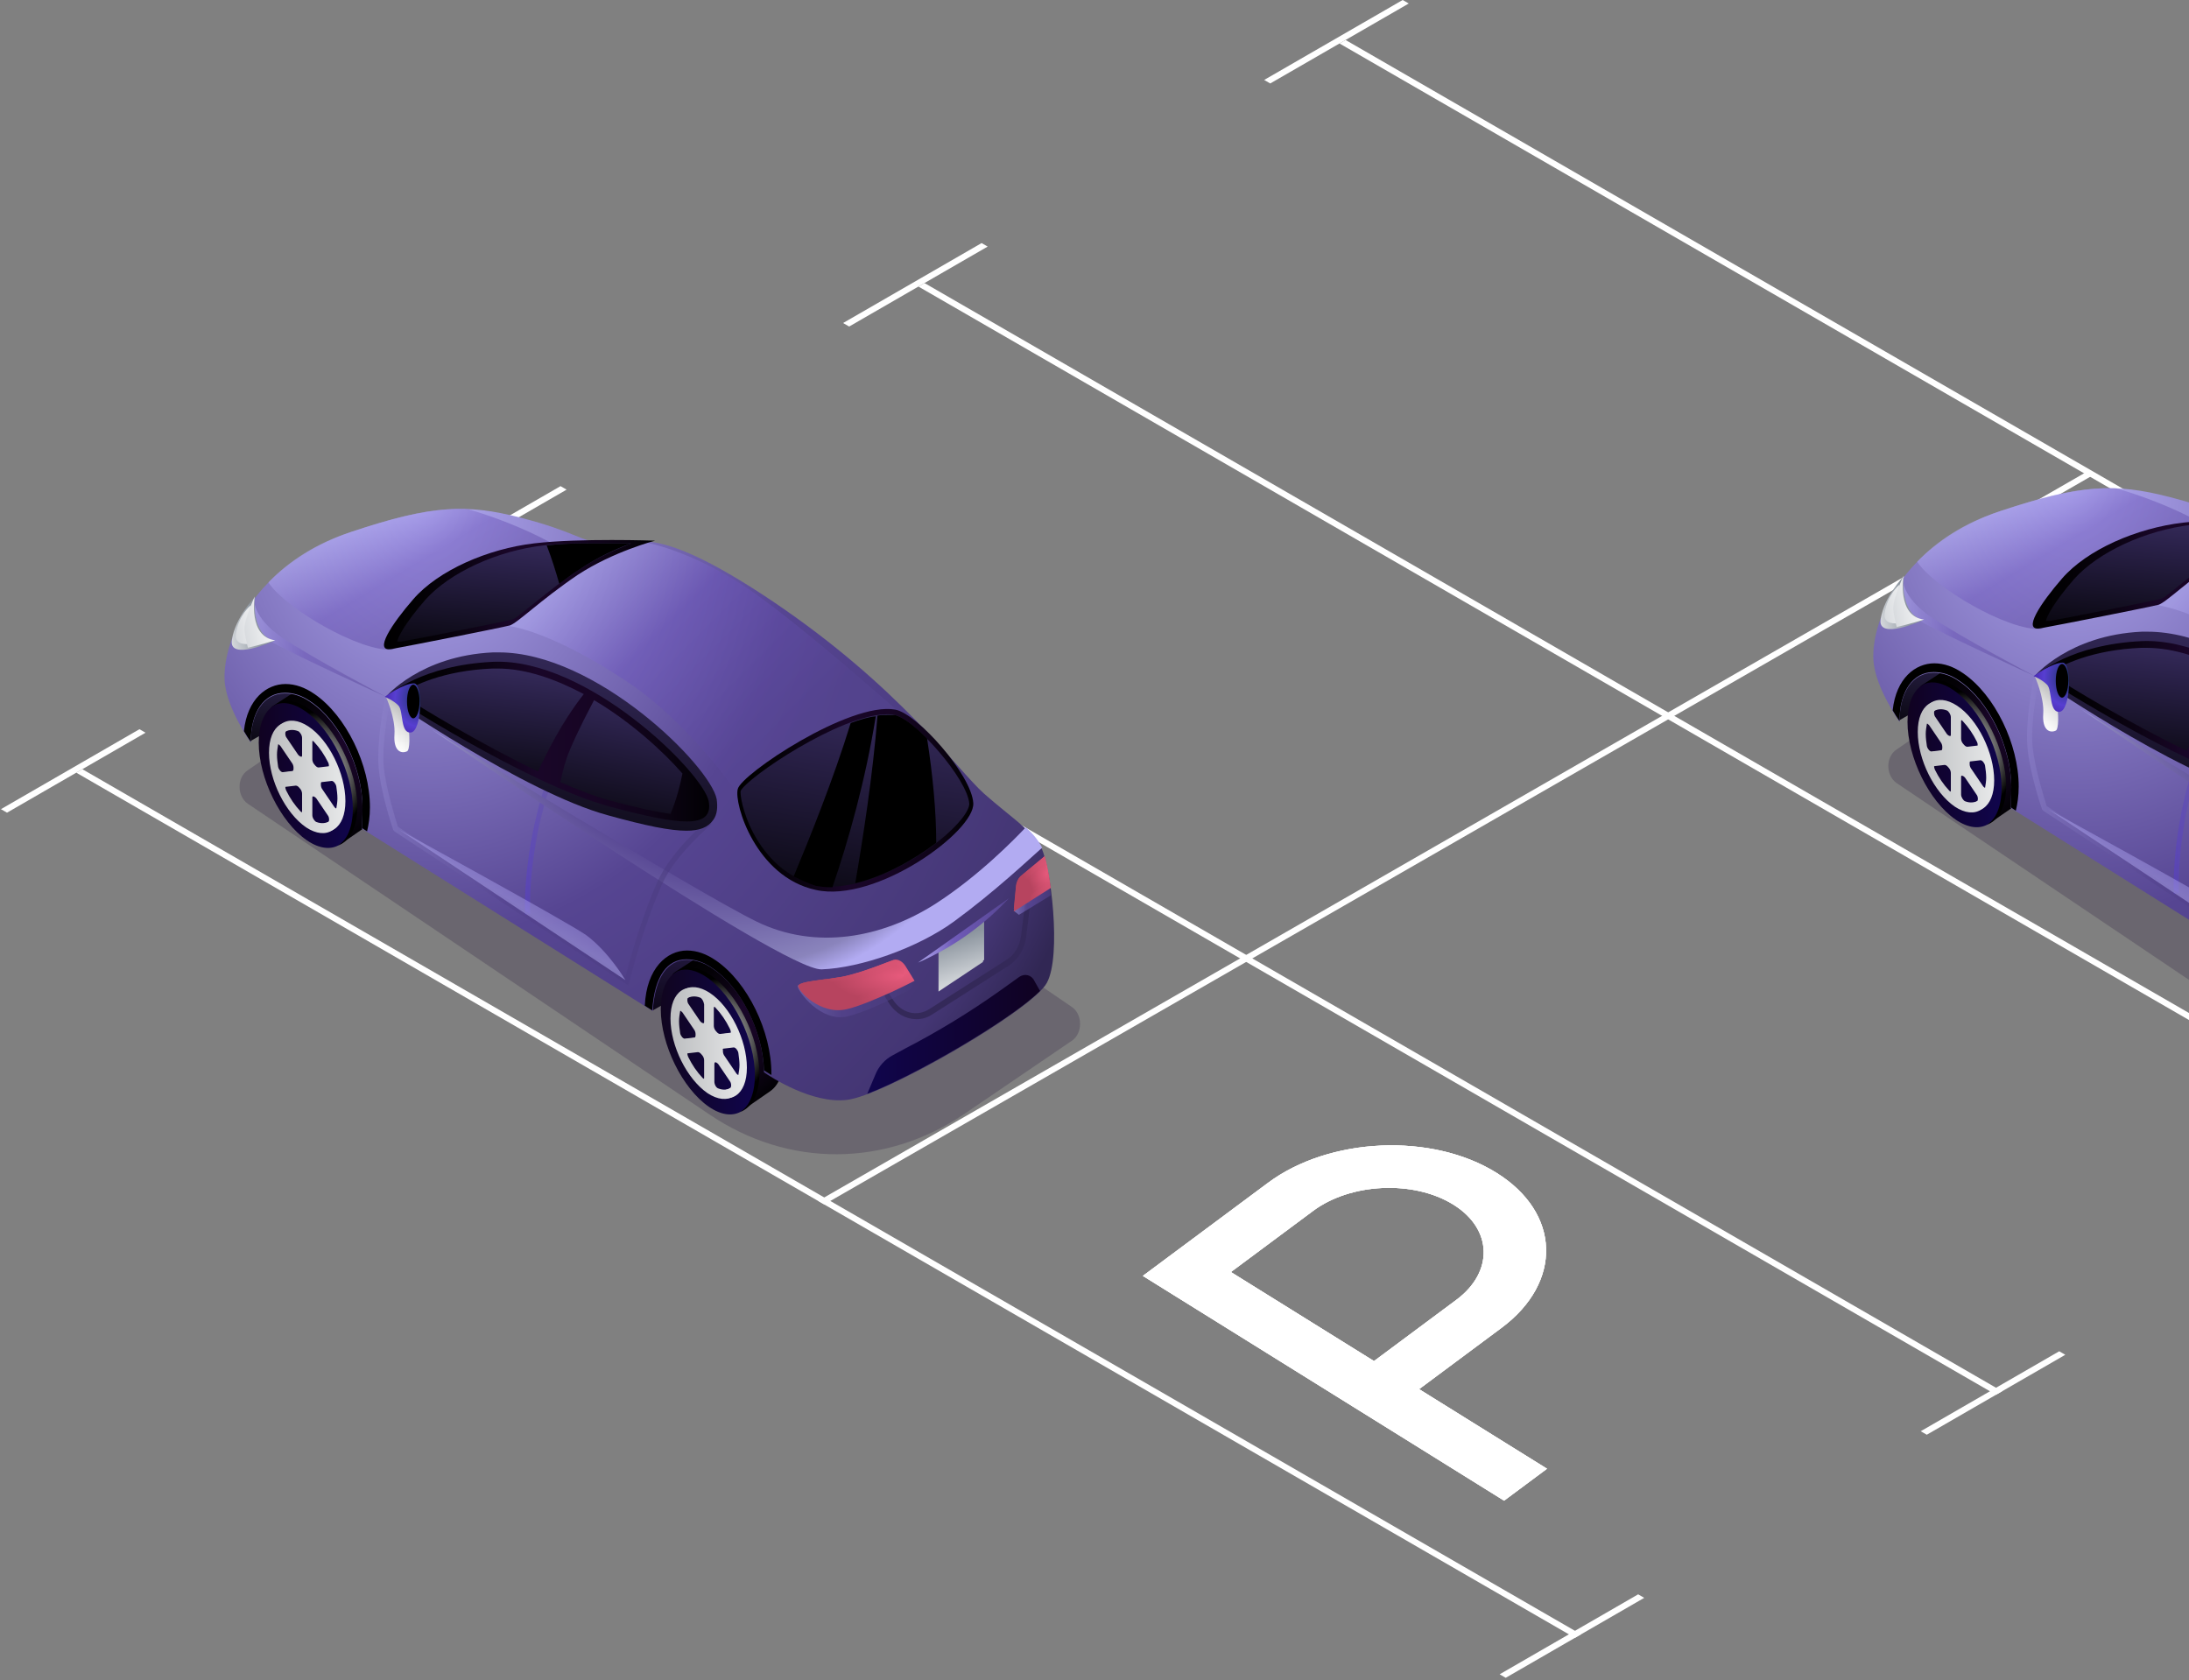 <svg width="624" height="479" viewBox="0 0 624 479" fill="none" xmlns="http://www.w3.org/2000/svg">
<rect x="0" y="0" width="624" height="479" fill="#808080" stroke="none"/>
<path d="M361.498 337.211L325.787 363.767L428.755 427.848L440.991 418.749L404.526 396.056L428.001 378.598C445.501 365.585 444.934 345.797 426.552 334.357C408.17 322.917 378.998 324.197 361.498 337.211ZM415.149 370.6L391.674 388.057L350.875 362.667L374.35 345.209C385.021 337.274 402.958 336.387 414.316 343.456C425.525 350.431 425.82 362.665 415.149 370.6Z" fill="white"/>
<path d="M361.498 337.211L325.787 363.767L428.755 427.848L440.991 418.749L404.526 396.056L428.001 378.598C445.501 365.585 444.934 345.797 426.552 334.357C408.17 322.917 378.998 324.197 361.498 337.211ZM415.149 370.6L391.674 388.057L350.875 362.667L374.35 345.209C385.021 337.274 402.958 336.387 414.316 343.456C425.525 350.431 425.82 362.665 415.149 370.6Z" fill="white"/>
<path d="M361.498 337.211L325.787 363.767L428.755 427.848L440.991 418.749L404.526 396.056L428.001 378.598C445.501 365.585 444.934 345.797 426.552 334.357C408.17 322.917 378.998 324.197 361.498 337.211ZM415.149 370.6L391.674 388.057L350.875 362.667L374.35 345.209C385.021 337.274 402.958 336.387 414.316 343.456C425.525 350.431 425.82 362.665 415.149 370.6Z" fill="white"/>
<line y1="-1" x2="493.313" y2="-1" transform="matrix(0.866 0.5 -0.866 0.5 21.742 220.301)" stroke="white" stroke-width="2"/>
<line y1="-1" x2="493.313" y2="-1" transform="matrix(0.866 0.5 -0.866 0.5 141.775 151)" stroke="white" stroke-width="2"/>
<line y1="-1" x2="493.313" y2="-1" transform="matrix(0.866 0.5 -0.866 0.5 261.808 81.699)" stroke="white" stroke-width="2"/>
<line y1="-1" x2="493.313" y2="-1" transform="matrix(0.866 0.5 -0.866 0.5 381.84 12.398)" stroke="white" stroke-width="2"/>
<line y1="-1" x2="416.204" y2="-1" transform="matrix(0.868 -0.499 0.865 0.501 234.958 343.401)" stroke="white" stroke-width="2"/>
<line y1="-1" x2="45.593" y2="-1" transform="matrix(0.866 -0.5 0.866 0.5 429.222 478.356)" stroke="white" stroke-width="2"/>
<line y1="-1" x2="45.593" y2="-1" transform="matrix(0.866 -0.5 0.866 0.5 549.254 409.055)" stroke="white" stroke-width="2"/>
<line y1="-1" x2="45.593" y2="-1" transform="matrix(0.866 -0.5 0.866 0.5 2 231.699)" stroke="white" stroke-width="2"/>
<line y1="-1" x2="45.593" y2="-1" transform="matrix(0.866 -0.5 0.866 0.5 362.098 23.796)" stroke="white" stroke-width="2"/>
<line y1="-1" x2="45.593" y2="-1" transform="matrix(0.866 -0.5 0.866 0.5 242.065 93.097)" stroke="white" stroke-width="2"/>
<line y1="-1" x2="45.593" y2="-1" transform="matrix(0.866 -0.5 0.866 0.5 122.033 162.398)" stroke="white" stroke-width="2"/>
<path d="M541.316 205.425L565.538 191.611L539.853 181.441L541.316 205.425Z" fill="url(#paint0_linear_37_722)"/>
<path opacity="0.2" d="M540.665 223.269L672.343 311.914C694.777 327.071 722.413 326.879 744.847 311.722L775.572 290.808C778.661 288.697 778.661 283.325 775.572 281.214L610.894 168.586C609.431 167.627 607.642 167.627 606.179 168.586L540.665 213.676C537.414 215.786 537.577 221.159 540.665 223.269Z" fill="#16032E"/>
<path d="M579.031 219.048C579.031 224.037 577.568 227.49 575.129 229.217L567.651 234.398C565.213 235.933 566.839 232.287 563.1 229.793C555.622 224.612 549.444 212.141 549.444 201.972C549.444 196.983 545.543 196.983 547.981 195.256L555.947 190.076C558.385 188.541 561.799 188.733 565.538 191.227C572.853 196.407 579.031 208.879 579.031 219.048Z" fill="url(#paint1_linear_37_722)"/>
<path d="M571.065 224.421C571.065 234.59 564.888 238.811 557.41 233.63C549.932 228.45 543.754 215.978 543.754 205.809C543.754 195.64 549.932 191.419 557.41 196.599C564.888 201.78 571.065 214.059 571.065 224.421Z" fill="url(#paint2_linear_37_722)"/>
<path d="M558.06 196.215C554.484 193.721 551.232 193.337 548.794 194.872C551.07 194.105 553.833 194.681 556.922 196.791C564.4 201.972 570.578 214.443 570.578 224.612C570.578 229.985 568.952 233.63 566.351 235.165C569.602 234.014 571.878 230.177 571.878 224.037C571.716 213.676 565.701 201.396 558.06 196.215Z" fill="url(#paint3_radial_37_722)"/>
<path d="M568.464 222.502C568.464 230.369 563.75 233.438 557.897 229.601C552.045 225.572 547.331 216.17 547.331 208.303C547.331 200.437 552.045 197.367 557.897 201.204C563.75 205.042 568.464 214.635 568.464 222.502ZM561.474 217.513V217.705V217.897C561.474 218.281 561.636 218.856 561.962 219.24L565.213 224.037C565.701 224.804 566.351 224.804 566.513 224.229C566.676 223.269 566.839 222.31 566.839 221.351C566.839 220.391 566.676 219.048 566.513 217.897C566.351 217.129 565.701 216.362 565.213 216.362L561.962 216.746C561.636 216.746 561.474 217.129 561.474 217.513ZM564.238 211.181C563.1 208.879 561.799 206.96 560.173 205.233C559.686 204.658 559.035 204.85 559.035 205.617V210.606C559.035 210.99 559.198 211.565 559.523 211.949C559.686 212.141 559.686 212.141 559.848 212.333C560.173 212.716 560.499 212.908 560.824 212.908L564.075 212.524C564.4 212.908 564.563 211.949 564.238 211.181ZM555.622 202.163C554.159 201.588 552.695 201.78 551.558 202.547C551.232 202.739 551.232 203.89 551.72 204.466L554.971 209.263C555.296 209.646 555.622 209.838 555.947 209.838C556.109 209.838 556.109 209.838 556.272 209.838C556.597 209.838 556.76 209.455 556.76 209.071V204.082C556.76 203.315 556.109 202.355 555.622 202.163ZM549.282 206.385C549.119 207.344 548.956 208.303 548.956 209.263C548.956 210.414 549.119 211.565 549.282 212.716C549.444 213.484 550.094 214.251 550.582 214.251L553.833 213.868C554.158 213.868 554.321 213.484 554.321 213.1V212.908V212.716C554.321 212.333 554.158 211.757 553.833 211.373L550.582 206.577C550.094 205.809 549.444 205.809 549.282 206.385ZM551.558 219.432C552.695 221.734 553.996 223.653 555.622 225.38C556.109 225.955 556.76 225.764 556.76 224.996V220.008C556.76 219.624 556.597 219.048 556.272 218.664C556.109 218.473 556.109 218.472 555.947 218.281C555.622 217.897 555.296 217.705 554.971 217.705L551.72 218.089C551.232 217.897 551.232 218.664 551.558 219.432ZM560.173 228.45C561.637 229.025 563.1 228.834 564.238 228.066C564.563 227.874 564.563 226.723 564.075 226.147L560.824 221.351C560.499 220.967 560.173 220.775 559.848 220.775C559.686 220.775 559.686 220.775 559.523 220.775C559.198 220.775 559.035 221.159 559.035 221.542V226.531C559.035 227.299 559.686 228.258 560.173 228.45Z" fill="url(#paint4_linear_37_722)"/>
<path d="M567.814 222.886C567.814 230.752 563.1 233.822 557.247 229.985C551.395 225.955 546.681 216.554 546.681 208.687C546.681 200.82 551.395 197.75 557.247 201.588C563.1 205.425 567.814 215.019 567.814 222.886ZM560.824 217.897V218.089V218.281C560.824 218.664 560.986 219.24 561.311 219.624L564.563 224.421C565.05 225.188 565.701 225.188 565.863 224.612C566.026 223.653 566.188 222.694 566.188 221.734C566.188 220.583 566.026 219.432 565.863 218.281C565.701 217.513 565.05 216.746 564.563 216.746L561.311 217.129C560.986 217.129 560.824 217.321 560.824 217.897ZM563.587 211.565C562.449 209.263 561.149 207.344 559.523 205.617C559.036 205.042 558.385 205.233 558.385 206.001V210.99C558.385 211.373 558.548 211.949 558.873 212.333C559.036 212.525 559.035 212.525 559.198 212.716C559.523 213.1 559.848 213.292 560.174 213.292L563.425 212.908C563.75 213.1 563.912 212.333 563.587 211.565ZM554.971 202.547C553.508 201.972 552.045 202.163 550.907 202.931C550.582 203.123 550.582 204.274 551.07 204.85L554.321 209.646C554.646 210.03 554.971 210.222 555.297 210.222C555.459 210.222 555.459 210.222 555.622 210.222C555.947 210.222 556.109 209.838 556.109 209.455V204.466C556.109 203.698 555.459 202.739 554.971 202.547ZM548.631 206.577C548.469 207.536 548.306 208.495 548.306 209.455C548.306 210.606 548.469 211.757 548.631 212.908C548.794 213.676 549.444 214.443 549.932 214.443L553.183 214.06C553.508 214.06 553.671 213.676 553.671 213.292V213.1V212.908C553.671 212.525 553.508 211.949 553.183 211.565L549.932 206.768C549.444 206.193 548.794 206.001 548.631 206.577ZM550.907 219.816C552.045 222.118 553.346 224.037 554.971 225.764C555.459 226.339 556.109 226.147 556.109 225.38V220.391C556.109 220.007 555.947 219.432 555.622 219.048C555.459 218.856 555.459 218.856 555.297 218.664C554.971 218.281 554.646 218.089 554.321 218.089L551.07 218.473C550.582 218.089 550.582 219.048 550.907 219.816ZM559.523 228.834C560.986 229.409 562.449 229.217 563.587 228.45C563.912 228.258 563.913 227.107 563.425 226.531L560.174 221.734C559.848 221.351 559.523 221.159 559.198 221.159C559.035 221.159 559.036 221.159 558.873 221.159C558.548 221.159 558.385 221.542 558.385 221.926V226.915C558.385 227.682 558.873 228.642 559.523 228.834Z" fill="url(#paint5_linear_37_722)"/>
<path d="M673.156 270.277C670.717 268.55 668.279 267.783 665.841 267.783C660.476 267.783 656.737 272.388 656.087 282.365L573.178 230.368C573.341 226.531 573.341 225.571 573.341 224.42C573.341 213.1 566.838 199.861 558.548 194.296C556.109 192.569 553.671 191.802 551.232 191.802C545.217 191.802 541.478 197.366 541.478 205.809C538.389 201.204 534 193.529 534 187.197C534 173.766 545.055 154.195 570.09 145.753C593.174 138.078 602.928 137.694 618.534 141.724C634.14 145.753 635.441 148.439 642.919 149.399C650.397 150.358 653.648 140.956 690.225 165.516C726.64 190.075 742.409 213.1 750.537 220.391C758.828 227.682 763.867 230.56 766.793 235.74C769.557 240.921 772.646 266.632 768.419 274.306C764.355 281.981 722.088 306.541 711.359 307.692C701.442 308.843 689.738 301.168 687.787 299.825C687.624 288.313 681.284 275.649 673.156 270.277Z" fill="url(#paint6_radial_37_722)"/>
<path opacity="0.5" d="M546.518 160.144C552.208 154.196 560.011 149.015 570.09 145.754C584.883 140.765 594.312 138.846 603.253 139.23C610.731 141.34 619.51 144.794 626.662 148.632C636.904 154.196 581.794 179.331 581.794 179.331C572.366 179.907 551.232 167.435 546.518 160.144Z" fill="url(#paint7_linear_37_722)"/>
<path opacity="0.5" d="M680.959 221.351C680.959 221.351 667.141 200.629 648.609 188.349C626.663 173.767 615.283 172.615 615.283 172.615L632.352 156.115L654.299 148.823C654.299 148.823 665.678 150.742 681.122 160.528C696.403 170.313 728.916 199.477 728.916 199.477L680.959 221.351Z" fill="url(#paint8_linear_37_722)"/>
<path d="M656.737 148.248C656.737 148.248 635.278 147.48 622.273 149.015C609.105 150.55 594.962 156.69 587.809 164.941C581.795 171.848 576.267 180.098 581.632 179.139C586.997 178.18 613.17 172.999 615.283 172.424C617.396 171.848 623.899 165.324 634.628 158.033C644.87 151.318 656.737 148.248 656.737 148.248Z" fill="url(#paint9_linear_37_722)"/>
<path d="M583.745 177.028C583.908 177.028 584.07 177.028 584.395 177.028C589.76 176.069 614.145 171.272 616.095 170.697C616.908 170.505 618.859 168.778 621.298 166.859C624.711 164.173 629.263 160.336 635.116 156.498C640.155 153.045 645.682 150.742 649.909 149.015C648.771 149.015 647.471 149.015 646.008 149.015C639.505 149.015 632.027 148.823 625.037 149.591C611.544 151.126 598.051 157.458 591.223 165.132C585.371 171.848 583.257 176.069 583.257 177.028C583.42 177.028 583.583 177.028 583.745 177.028Z" fill="url(#paint10_linear_37_722)"/>
<path opacity="0.5" d="M619.672 254.928L621.135 254.736C621.135 254.544 620.322 240.154 625.687 221.734C628.938 210.606 640.643 193.337 640.806 193.146L639.668 191.994C639.18 192.762 627.638 209.646 624.387 221.159C618.859 240.154 619.672 254.928 619.672 254.928Z" fill="url(#paint11_linear_37_722)"/>
<path d="M741.921 256.847C731.679 264.33 715.26 270.086 704.206 270.47C692.989 270.853 593.174 202.163 593.174 202.163C593.174 202.163 668.767 248.596 685.673 256.847C702.58 265.097 721.438 261.452 736.556 251.858C749.074 243.799 759.316 233.247 762.404 229.985C764.355 231.712 765.818 233.438 766.956 235.549C766.956 235.549 766.956 235.741 767.119 235.741C763.217 239.195 753.463 248.404 741.921 256.847Z" fill="url(#paint12_radial_37_722)"/>
<path opacity="0.5" d="M649.097 275.074L649.422 274.115C649.422 273.923 652.998 259.149 658.688 246.294C662.589 237.468 672.831 229.217 672.831 229.025L672.018 227.682C671.531 228.066 661.451 236.508 657.387 245.526C652.51 256.463 649.259 268.935 648.284 272.58L583.42 229.793C582.933 228.066 579.844 218.664 579.356 212.141C578.868 204.85 581.307 193.337 581.307 193.146L579.844 192.762C579.681 193.337 577.405 204.658 577.893 212.333C578.381 219.816 581.957 230.368 582.12 230.752L582.282 230.944L582.445 231.136L649.097 275.074Z" fill="url(#paint13_linear_37_722)"/>
<path d="M665.678 230.944C669.417 230.944 671.855 229.985 673.319 227.874C674.457 226.339 674.619 224.229 674.294 221.926C672.506 212.525 639.993 180.098 612.194 180.098C611.706 180.098 611.219 180.098 610.568 180.098C589.76 181.058 580.006 192.762 580.006 192.762C580.006 192.762 619.347 220.008 643.244 226.531C654.298 229.601 661.126 230.944 665.678 230.944Z" fill="url(#paint14_linear_37_722)"/>
<path d="M580.981 192.186C580.981 192.186 590.248 183.744 610.568 182.785C637.554 181.633 670.392 214.443 672.018 222.502C673.481 230.56 663.727 229.409 643.732 224.037C619.835 217.513 580.981 192.186 580.981 192.186Z" fill="url(#paint15_linear_37_722)"/>
<path opacity="0.5" d="M648.284 273.539L583.908 230.752C583.908 230.752 630.564 256.271 637.067 260.684C643.569 265.481 648.284 273.539 648.284 273.539Z" fill="url(#paint16_linear_37_722)"/>
<path d="M625.037 210.606C624.386 211.757 623.899 212.908 623.411 214.06C606.992 206.193 590.248 196.024 584.07 191.994C587.809 189.5 596.425 185.279 610.406 184.703C610.893 184.703 611.381 184.703 611.869 184.703C619.997 184.703 628.45 187.773 636.416 191.994C633.978 195.064 629.588 201.204 625.037 210.606Z" fill="url(#paint17_linear_37_722)"/>
<path opacity="0.5" d="M580.007 192.762C580.007 192.762 552.37 180.098 547.656 177.22C542.942 174.342 542.454 174.15 542.454 164.941C542.454 164.941 541.966 170.121 550.42 175.877C558.873 181.633 580.007 192.762 580.007 192.762Z" fill="url(#paint18_linear_37_722)"/>
<path d="M548.144 176.837C548.144 176.837 534.976 182.785 536.114 176.453C537.089 170.121 542.617 164.365 542.617 164.365C542.617 164.365 541.479 174.918 548.144 176.837Z" fill="url(#paint19_linear_37_722)"/>
<path d="M545.542 176.645C545.542 176.645 536.439 180.098 537.251 174.726C538.064 169.354 541.478 166.667 541.478 166.667C541.478 166.667 539.04 175.877 545.542 176.645Z" fill="url(#paint20_linear_37_722)"/>
<path d="M548.469 176.645C548.469 176.645 544.242 177.988 540.666 178.755C540.178 176.837 539.69 174.726 539.69 173.191C539.853 169.929 542.616 164.173 542.616 164.173C542.616 164.173 540.665 175.685 548.469 176.645Z" fill="url(#paint21_linear_37_722)"/>
<path d="M551.395 189.116C554.158 189.116 556.922 190.076 559.685 191.994C568.627 198.134 575.454 212.141 575.454 224.229C575.454 226.915 575.129 229.025 574.641 231.136L573.178 230.177C573.341 226.339 573.341 225.38 573.341 224.229C573.341 212.908 566.838 199.669 558.548 194.105C556.109 192.378 553.671 191.611 551.232 191.611C545.217 191.611 541.478 197.175 541.478 205.617C540.828 204.658 540.178 203.698 539.527 202.547C540.503 193.337 546.03 189.116 551.395 189.116Z" fill="black"/>
<path d="M580.007 192.762C580.007 192.762 582.77 198.71 582.445 203.507C582.12 208.303 584.396 209.071 586.021 208.303C587.647 207.728 586.672 190.651 580.007 192.762Z" fill="url(#paint22_linear_37_722)"/>
<path d="M579.681 192.762C579.681 192.762 585.045 188.924 587.972 188.924C590.735 188.924 590.248 202.547 587.159 202.931C584.07 203.315 585.045 196.791 583.582 195.256C582.119 193.721 579.681 192.762 579.681 192.762Z" fill="url(#paint23_radial_37_722)"/>
<path d="M586.021 194.105C586.021 196.791 586.834 198.902 587.809 198.902C588.785 198.902 589.598 196.791 589.598 194.105C589.598 191.419 588.785 189.308 587.809 189.308C586.834 189.308 586.021 191.419 586.021 194.105Z" fill="black"/>
<path d="M186.087 288.075L210.471 274.26L184.786 263.899L186.087 288.075Z" fill="url(#paint24_linear_37_722)"/>
<path d="M71.316 211.327L95.538 197.512L69.853 187.343L71.316 211.327Z" fill="url(#paint25_linear_37_722)"/>
<path opacity="0.2" d="M70.665 229.171L202.343 317.815C224.777 332.973 252.413 332.781 274.847 317.623L305.572 296.709C308.661 294.599 308.661 289.226 305.572 287.116L140.894 174.487C139.431 173.528 137.642 173.528 136.179 174.487L70.665 219.577C67.414 221.688 67.577 227.06 70.665 229.171Z" fill="#16032E"/>
<path d="M109.031 224.949C109.031 229.938 107.568 233.392 105.13 235.119L97.651 240.299C95.213 241.834 96.839 238.188 93.1 235.694C85.622 230.514 79.444 218.042 79.444 207.873C79.444 202.884 75.543 202.884 77.981 201.157L85.947 195.977C88.385 194.442 91.799 194.634 95.538 197.128C102.854 202.309 109.031 214.78 109.031 224.949Z" fill="url(#paint26_linear_37_722)"/>
<path d="M101.065 230.322C101.065 240.491 94.888 244.712 87.41 239.532C79.932 234.351 73.754 221.879 73.754 211.71C73.754 201.541 79.932 197.32 87.41 202.501C94.888 207.681 101.065 219.961 101.065 230.322Z" fill="url(#paint27_linear_37_722)"/>
<path d="M88.06 202.117C84.484 199.622 81.233 199.239 78.794 200.774C81.07 200.006 83.834 200.582 86.922 202.692C94.4 207.873 100.578 220.345 100.578 230.514C100.578 235.886 98.952 239.532 96.351 241.067C99.603 239.915 101.878 236.078 101.878 229.938C101.716 219.577 95.701 207.297 88.06 202.117Z" fill="url(#paint28_radial_37_722)"/>
<path d="M98.464 228.403C98.464 236.27 93.75 239.34 87.898 235.502C82.045 231.473 77.331 222.071 77.331 214.205C77.331 206.338 82.045 203.268 87.898 207.105C93.75 210.943 98.464 220.536 98.464 228.403ZM91.474 223.414V223.606V223.798C91.474 224.182 91.637 224.758 91.962 225.141L95.213 229.938C95.701 230.706 96.351 230.706 96.514 230.13C96.676 229.171 96.839 228.211 96.839 227.252C96.839 226.293 96.676 224.949 96.514 223.798C96.351 223.031 95.701 222.263 95.213 222.263L91.962 222.647C91.637 222.647 91.474 223.031 91.474 223.414ZM94.238 217.083C93.1 214.78 91.799 212.862 90.174 211.135C89.686 210.559 89.036 210.751 89.036 211.519V216.507C89.036 216.891 89.198 217.466 89.523 217.85C89.686 218.042 89.686 218.042 89.848 218.234C90.174 218.618 90.499 218.81 90.824 218.81L94.075 218.426C94.4 218.81 94.563 217.85 94.238 217.083ZM85.622 208.065C84.159 207.489 82.696 207.681 81.558 208.449C81.233 208.64 81.233 209.792 81.72 210.367L84.972 215.164C85.297 215.548 85.622 215.74 85.947 215.74C86.109 215.74 86.109 215.74 86.272 215.74C86.597 215.74 86.76 215.356 86.76 214.972V209.983C86.76 209.216 86.109 208.257 85.622 208.065ZM79.282 212.286C79.119 213.245 78.957 214.205 78.957 215.164C78.957 216.315 79.119 217.466 79.282 218.618C79.444 219.385 80.094 220.153 80.582 220.153L83.834 219.769C84.159 219.769 84.321 219.385 84.321 219.001V218.81V218.618C84.321 218.234 84.159 217.658 83.834 217.275L80.582 212.478C80.094 211.71 79.444 211.71 79.282 212.286ZM81.558 225.333C82.696 227.636 83.996 229.554 85.622 231.281C86.109 231.857 86.76 231.665 86.76 230.897V225.909C86.76 225.525 86.597 224.949 86.272 224.566C86.109 224.374 86.109 224.374 85.947 224.182C85.622 223.798 85.297 223.606 84.972 223.606L81.72 223.99C81.233 223.798 81.233 224.566 81.558 225.333ZM90.174 234.351C91.637 234.927 93.1 234.735 94.238 233.967C94.563 233.775 94.563 232.624 94.075 232.049L90.824 227.252C90.499 226.868 90.174 226.676 89.848 226.676C89.686 226.676 89.686 226.676 89.523 226.676C89.198 226.676 89.036 227.06 89.036 227.444V232.432C89.036 233.2 89.686 234.159 90.174 234.351Z" fill="url(#paint29_linear_37_722)"/>
<path d="M97.814 228.787C97.814 236.654 93.1 239.723 87.248 235.886C81.395 231.857 76.681 222.455 76.681 214.588C76.681 206.722 81.395 203.652 87.248 207.489C93.1 211.327 97.814 220.92 97.814 228.787ZM90.824 223.798V223.99V224.182C90.824 224.566 90.987 225.141 91.312 225.525L94.563 230.322C95.051 231.089 95.701 231.089 95.863 230.514C96.026 229.554 96.189 228.595 96.189 227.636C96.189 226.484 96.026 225.333 95.863 224.182C95.701 223.414 95.051 222.647 94.563 222.647L91.312 223.031C90.987 223.031 90.824 223.223 90.824 223.798ZM93.588 217.466C92.45 215.164 91.149 213.245 89.523 211.519C89.036 210.943 88.385 211.135 88.385 211.902V216.891C88.385 217.275 88.548 217.85 88.873 218.234C89.036 218.426 89.036 218.426 89.198 218.618C89.523 219.001 89.849 219.193 90.174 219.193L93.425 218.81C93.75 219.001 93.913 218.234 93.588 217.466ZM84.972 208.449C83.508 207.873 82.045 208.065 80.907 208.832C80.582 209.024 80.582 210.175 81.07 210.751L84.321 215.548C84.646 215.931 84.972 216.123 85.297 216.123C85.459 216.123 85.459 216.123 85.622 216.123C85.947 216.123 86.109 215.74 86.109 215.356V210.367C86.109 209.6 85.459 208.64 84.972 208.449ZM78.631 212.478C78.469 213.437 78.306 214.397 78.306 215.356C78.306 216.507 78.469 217.658 78.631 218.81C78.794 219.577 79.444 220.345 79.932 220.345L83.183 219.961C83.508 219.961 83.671 219.577 83.671 219.193V219.001V218.81C83.671 218.426 83.508 217.85 83.183 217.466L79.932 212.67C79.444 212.094 78.794 211.902 78.631 212.478ZM80.907 225.717C82.045 228.019 83.346 229.938 84.972 231.665C85.459 232.241 86.109 232.049 86.109 231.281V226.293C86.109 225.909 85.947 225.333 85.622 224.949C85.459 224.758 85.459 224.758 85.297 224.566C84.972 224.182 84.646 223.99 84.321 223.99L81.07 224.374C80.582 223.99 80.582 224.949 80.907 225.717ZM89.523 234.735C90.986 235.31 92.45 235.119 93.588 234.351C93.913 234.159 93.913 233.008 93.425 232.432L90.174 227.636C89.849 227.252 89.523 227.06 89.198 227.06C89.036 227.06 89.036 227.06 88.873 227.06C88.548 227.06 88.385 227.444 88.385 227.828V232.816C88.385 233.584 88.873 234.543 89.523 234.735Z" fill="url(#paint30_linear_37_722)"/>
<path d="M223.477 300.93C223.477 305.919 222.013 309.373 219.575 311.099L212.097 316.28C209.659 317.815 211.284 314.169 207.545 311.675C200.067 306.495 193.89 294.023 193.89 283.854C193.89 278.865 189.988 278.865 192.427 277.138L200.392 271.958C202.831 270.423 206.245 270.615 209.984 273.109C217.462 278.289 223.477 290.761 223.477 300.93Z" fill="url(#paint31_linear_37_722)"/>
<path d="M215.673 306.303C215.673 316.472 209.496 320.693 202.018 315.512C194.54 310.332 188.362 297.86 188.362 287.691C188.362 277.522 194.54 273.301 202.018 278.481C209.496 283.662 215.673 295.942 215.673 306.303Z" fill="url(#paint32_linear_37_722)"/>
<path d="M202.668 278.098C199.092 275.603 195.84 275.22 193.402 276.755C195.678 275.987 198.441 276.563 201.53 278.673C209.008 283.854 215.186 296.325 215.186 306.495C215.186 311.867 213.56 315.513 210.959 317.047C214.21 315.896 216.486 312.059 216.486 305.919C216.324 295.558 210.146 283.278 202.668 278.098Z" fill="url(#paint33_radial_37_722)"/>
<path d="M212.91 304.384C212.91 312.251 208.196 315.321 202.343 311.483C196.491 307.454 191.776 298.052 191.776 290.186C191.776 282.319 196.491 279.249 202.343 283.086C208.196 286.924 212.91 296.517 212.91 304.384ZM206.082 299.395V299.587V299.779C206.082 300.163 206.245 300.738 206.57 301.122L209.821 305.919C210.309 306.686 210.959 306.686 211.122 306.111C211.284 305.151 211.447 304.192 211.447 303.233C211.447 302.273 211.284 300.93 211.122 299.779C210.959 299.012 210.309 298.244 209.821 298.244L206.57 298.628C206.245 298.628 205.92 299.012 206.082 299.395ZM208.683 293.064C207.545 290.761 206.245 288.842 204.619 287.116C204.131 286.54 203.481 286.732 203.481 287.499V292.488C203.481 292.872 203.644 293.447 203.969 293.831C204.131 294.023 204.131 294.023 204.294 294.215C204.619 294.599 204.944 294.79 205.269 294.79L208.521 294.407C209.008 294.599 209.171 293.831 208.683 293.064ZM200.23 284.046C198.767 283.47 197.304 283.662 196.166 284.429C195.841 284.621 195.841 285.773 196.328 286.348L199.58 291.145C199.905 291.529 200.23 291.72 200.555 291.72C200.718 291.72 200.717 291.72 200.88 291.72C201.205 291.72 201.368 291.337 201.368 290.953V285.964C201.205 285.197 200.717 284.238 200.23 284.046ZM193.89 288.267C193.727 289.226 193.565 290.186 193.565 291.145C193.565 292.296 193.727 293.447 193.89 294.599C194.052 295.366 194.703 296.133 195.19 296.133L198.442 295.75C198.767 295.75 198.929 295.366 198.929 294.982V294.79V294.599C198.929 294.215 198.767 293.639 198.442 293.255L195.19 288.459C194.703 287.691 194.052 287.499 193.89 288.267ZM196.166 301.314C197.304 303.616 198.604 305.535 200.23 307.262C200.717 307.838 201.368 307.646 201.368 306.878V301.89C201.368 301.506 201.205 300.93 200.88 300.547C200.717 300.355 200.718 300.355 200.555 300.163C200.23 299.779 199.905 299.587 199.58 299.587L196.328 299.971C195.841 299.779 195.841 300.547 196.166 301.314ZM204.782 310.332C206.245 310.908 207.708 310.716 208.846 309.948C209.171 309.756 209.171 308.605 208.683 308.03L205.432 303.233C205.107 302.849 204.782 302.657 204.457 302.657C204.294 302.657 204.294 302.657 204.131 302.657C203.806 302.657 203.644 303.041 203.644 303.425V308.413C203.644 309.181 204.131 310.14 204.782 310.332Z" fill="url(#paint34_linear_37_722)"/>
<path d="M212.26 304.576C212.26 312.443 207.546 315.512 201.693 311.675C195.841 307.646 191.127 298.244 191.127 290.377C191.127 282.511 195.841 279.441 201.693 283.278C207.546 287.307 212.26 296.709 212.26 304.576ZM205.432 299.779V299.971V300.163C205.432 300.547 205.595 301.122 205.92 301.506L209.171 306.303C209.659 307.07 210.309 307.07 210.472 306.495C210.634 305.535 210.797 304.576 210.797 303.616C210.797 302.657 210.634 301.314 210.472 300.163C210.309 299.395 209.659 298.628 209.171 298.628L205.92 299.012C205.595 299.012 205.27 299.203 205.432 299.779ZM208.033 293.255C206.895 290.953 205.595 289.034 203.969 287.307C203.482 286.732 202.831 286.924 202.831 287.691V292.68C202.831 293.064 202.994 293.639 203.319 294.023C203.481 294.215 203.482 294.215 203.644 294.407C203.969 294.79 204.294 294.982 204.619 294.982L207.871 294.599C208.358 294.982 208.521 294.215 208.033 293.255ZM199.58 284.429C198.117 283.854 196.654 284.046 195.516 284.813C195.191 285.005 195.191 286.156 195.678 286.732L198.93 291.529C199.255 291.912 199.58 292.104 199.905 292.104C200.068 292.104 200.068 292.104 200.23 292.104C200.555 292.104 200.718 291.72 200.718 291.337V286.348C200.555 285.389 200.068 284.621 199.58 284.429ZM193.24 288.459C193.077 289.418 192.915 290.377 192.915 291.337C192.915 292.488 193.077 293.639 193.24 294.79C193.402 295.558 194.053 296.325 194.54 296.325L197.792 295.942C198.117 295.942 198.279 295.558 198.279 295.174V294.982V294.79C198.279 294.407 198.117 293.831 197.792 293.447L194.54 288.651C194.053 288.075 193.402 287.883 193.24 288.459ZM195.516 301.698C196.654 304 197.954 305.919 199.58 307.646C200.068 308.221 200.718 308.03 200.718 307.262V302.273C200.718 301.89 200.555 301.314 200.23 300.93C200.068 300.738 200.068 300.738 199.905 300.547C199.58 300.163 199.255 299.971 198.93 299.971L195.678 300.355C195.191 299.971 195.191 300.93 195.516 301.698ZM204.132 310.524C205.595 311.099 207.058 310.908 208.196 310.14C208.521 309.948 208.521 308.797 208.033 308.221L204.782 303.425C204.457 303.041 204.132 302.849 203.807 302.849C203.644 302.849 203.644 302.849 203.482 302.849C203.156 302.849 202.994 303.233 202.994 303.616V308.605C202.994 309.564 203.481 310.524 204.132 310.524Z" fill="url(#paint35_linear_37_722)"/>
<path d="M203.156 276.178C200.717 274.452 198.279 273.684 195.841 273.684C190.476 273.684 186.737 278.289 186.087 288.266L103.178 236.269C103.341 232.432 103.341 231.473 103.341 230.321C103.341 219.001 96.838 205.762 88.547 200.198C86.109 198.471 83.671 197.703 81.232 197.703C75.217 197.703 71.478 203.268 71.478 211.71C68.389 207.105 64 199.43 64 193.098C64 179.667 75.055 160.097 100.09 151.654C123.174 143.979 132.928 143.596 148.534 147.625C164.14 151.654 165.441 154.34 172.919 155.3C180.397 156.259 183.648 146.857 220.225 171.417C256.64 195.976 272.409 219.001 280.537 226.292C288.828 233.583 293.867 236.461 296.793 241.642C299.557 246.822 302.646 272.533 298.419 280.208C294.355 287.883 252.088 312.442 241.359 313.593C231.442 314.744 219.738 307.07 217.787 305.727C217.624 294.214 211.284 281.551 203.156 276.178Z" fill="url(#paint36_radial_37_722)"/>
<path opacity="0.5" d="M76.518 166.045C82.207 160.097 90.011 154.917 100.09 151.655C114.883 146.666 124.312 144.747 133.253 145.131C140.731 147.242 149.509 150.695 156.662 154.533C166.904 160.097 111.794 185.232 111.794 185.232C102.366 185.808 81.232 173.336 76.518 166.045Z" fill="url(#paint37_linear_37_722)"/>
<path opacity="0.5" d="M210.959 227.252C210.959 227.252 197.141 206.53 178.609 194.25C156.663 179.668 145.283 178.517 145.283 178.517L162.352 162.016L184.299 154.725C184.299 154.725 195.678 156.643 211.122 166.429C226.403 176.214 258.916 205.379 258.916 205.379L210.959 227.252Z" fill="url(#paint38_linear_37_722)"/>
<path d="M255.177 202.309C261.517 203.46 276.96 220.92 277.448 228.979C277.936 237.037 249.649 257.568 232.58 253.73C215.511 250.085 209.171 229.171 210.309 224.95C211.284 220.728 242.172 200.006 255.177 202.309Z" fill="url(#paint39_linear_37_722)"/>
<path d="M236.807 252.771C250.462 252.771 268.019 241.259 274.197 233.392C276.31 230.706 276.31 229.362 276.31 229.171C275.823 222.071 260.704 204.995 255.014 203.844C254.364 203.652 253.714 203.652 252.901 203.652C239.408 203.652 212.747 221.88 211.122 225.525C210.959 226.484 211.609 231.473 214.698 237.421C217.137 242.026 222.664 250.085 232.58 252.195C233.881 252.579 235.344 252.771 236.807 252.771Z" fill="url(#paint40_linear_37_722)"/>
<path d="M186.737 154.149C186.737 154.149 165.278 153.382 152.273 154.917C139.105 156.452 124.962 162.591 117.809 170.842C111.795 177.749 106.267 186 111.632 185.04C116.997 184.081 143.17 178.9 145.283 178.325C147.396 177.749 153.899 171.226 164.628 163.935C174.87 157.219 186.737 154.149 186.737 154.149Z" fill="url(#paint41_linear_37_722)"/>
<path d="M113.745 182.93C113.908 182.93 114.07 182.93 114.395 182.93C119.76 181.97 144.145 177.174 146.095 176.598C146.908 176.406 148.859 174.679 151.297 172.761C154.711 170.074 159.263 166.237 165.115 162.4C170.155 158.946 175.682 156.643 179.909 154.917C178.771 154.917 177.47 154.917 176.007 154.917C169.505 154.917 162.027 154.725 155.036 155.492C141.544 157.027 128.051 163.359 121.223 171.034C115.371 177.749 113.257 181.97 113.257 182.93C113.42 182.93 113.582 182.93 113.745 182.93Z" fill="url(#paint42_linear_37_722)"/>
<path opacity="0.5" d="M149.672 260.829L151.135 260.637C151.135 260.446 150.322 246.055 155.687 227.636C158.938 216.507 170.643 199.239 170.806 199.047L169.668 197.896C169.18 198.663 157.638 215.548 154.387 227.06C148.859 246.055 149.672 260.829 149.672 260.829Z" fill="url(#paint43_linear_37_722)"/>
<path d="M261.192 290.569C262.817 290.569 264.28 290.186 265.743 289.226L287.69 275.22C290.291 273.493 292.242 270.423 292.567 266.777L293.705 257.567L292.242 257.376L291.104 266.585C290.778 269.655 289.153 272.342 286.877 273.685L264.931 287.691C261.354 289.994 256.965 288.842 254.526 285.005L253.226 282.894L252.088 283.854L253.388 285.964C255.339 289.034 258.265 290.569 261.192 290.569Z" fill="url(#paint44_radial_37_722)"/>
<path opacity="0.5" d="M260.379 279.633L259.728 281.935C259.728 281.935 249.162 287.883 241.521 289.802C233.881 291.529 227.378 282.511 227.378 281.168C227.378 280.016 231.28 281.743 238.92 280.592C243.634 280.016 255.827 281.743 260.379 279.633Z" fill="url(#paint45_linear_37_722)"/>
<path d="M258.103 275.411L260.704 279.633C260.704 279.633 257.778 281.168 254.039 282.894C250.137 284.621 245.423 286.732 241.521 287.691C237.62 288.651 234.206 287.307 231.605 285.581C229.004 283.854 227.541 281.743 227.541 281.168C227.541 280.016 231.28 279.825 238.92 278.673C242.822 278.098 249.325 275.795 254.201 273.877C255.502 273.109 257.128 273.877 258.103 275.411Z" fill="url(#paint46_radial_37_722)"/>
<path d="M257.778 275.411C256.803 274.068 255.177 273.493 253.714 274.068C251.275 275.028 248.512 275.987 245.911 276.946C243.31 277.714 240.871 278.481 238.92 278.673C237.295 278.865 235.832 279.249 234.694 279.249C230.304 279.824 228.029 280.208 227.866 280.976C227.703 281.551 229.167 283.47 231.28 285.197C233.231 286.54 235.994 287.691 239.083 287.691C239.733 287.691 240.546 287.499 241.196 287.499C244.935 286.54 249.325 284.813 253.064 283.086C256.64 281.359 259.404 280.016 259.404 280.016C259.729 279.824 258.266 276.946 258.428 276.755L257.778 275.411Z" fill="url(#paint47_radial_37_722)"/>
<path d="M257.616 275.411C256.64 274.26 255.177 273.876 253.714 274.26C251.438 275.22 248.675 276.179 246.074 276.946C243.635 277.714 241.197 278.481 239.246 278.673C237.62 278.865 236.32 279.249 235.019 279.249C230.792 279.824 228.679 280.208 228.354 280.976C228.191 281.551 229.329 283.278 231.28 284.813C233.231 286.156 235.995 287.499 239.083 287.307C239.734 287.307 240.546 287.116 241.197 287.116C244.611 286.348 249 284.621 252.414 282.894C255.665 281.359 258.266 280.016 258.429 280.016C258.916 279.824 257.941 276.946 258.266 276.755L257.616 275.411Z" fill="url(#paint48_radial_37_722)"/>
<path d="M257.453 275.411C256.478 274.452 255.015 274.068 253.714 274.644C251.438 275.603 248.837 276.563 246.399 277.33C243.96 278.098 241.684 278.673 239.896 279.057C238.433 279.249 236.97 279.633 235.832 279.633C231.93 280.208 229.817 280.4 229.329 281.168C229.004 281.743 229.98 283.278 231.605 284.621C233.556 285.964 236.32 287.307 239.246 287.116C239.896 287.116 240.709 286.924 241.359 286.924C244.61 286.156 248.675 284.429 251.926 283.086C255.015 281.743 257.453 280.4 257.616 280.4C258.428 280.016 257.778 277.33 258.266 277.138L257.453 275.411Z" fill="url(#paint49_radial_37_722)"/>
<path d="M257.128 275.603C256.152 274.836 254.852 274.452 253.389 275.028C251.113 275.987 248.674 276.755 246.236 277.522C243.96 278.29 241.684 278.865 239.896 279.249C238.433 279.441 237.132 279.824 235.994 279.824C232.255 280.4 230.304 280.592 229.654 281.359C229.329 281.743 229.979 283.278 231.28 284.429C233.231 285.773 235.832 287.116 238.92 287.116C239.571 287.116 240.383 286.924 241.034 286.924C244.122 286.156 247.861 284.621 251.113 283.278C253.876 281.935 256.152 280.784 256.477 280.784C257.615 280.4 257.29 277.906 258.103 277.522L257.128 275.603Z" fill="url(#paint50_radial_37_722)"/>
<path d="M256.965 275.603C255.99 275.028 254.689 274.836 253.389 275.22C251.275 275.987 248.837 276.946 246.398 277.714C244.122 278.481 242.009 279.057 240.221 279.441C238.758 279.633 237.62 280.016 236.482 280.016C233.068 280.592 230.955 280.784 230.467 281.359C229.979 281.743 230.467 283.086 231.442 284.046C233.393 285.389 235.994 286.732 239.083 286.732C239.733 286.732 240.546 286.54 241.196 286.54C244.122 285.772 247.536 284.429 250.625 283.086C253.226 281.935 255.177 280.976 255.665 280.784C256.965 280.208 257.29 277.906 258.103 277.522L256.965 275.603Z" fill="url(#paint51_radial_37_722)"/>
<path d="M256.803 275.603C255.827 275.028 254.527 275.028 253.226 275.603C251.113 276.371 248.837 277.33 246.561 277.906C244.448 278.673 242.334 279.249 240.546 279.441C239.246 279.633 237.945 280.016 236.97 280.016C233.718 280.592 231.768 280.784 231.117 281.359C230.63 281.743 230.792 282.702 231.443 283.662C233.231 285.005 235.994 286.54 239.083 286.348C239.733 286.348 240.546 286.156 241.196 286.156C243.96 285.581 247.211 284.237 249.975 283.086C252.251 282.127 254.202 281.168 254.689 280.976C256.315 280.208 256.965 278.098 257.941 277.522L256.803 275.603Z" fill="url(#paint52_radial_37_722)"/>
<path d="M256.478 275.603C255.502 275.22 254.364 275.412 253.064 275.795C251.113 276.563 248.837 277.33 246.561 278.098C244.448 278.673 242.497 279.249 240.871 279.633C239.571 279.825 238.433 280.208 237.295 280.208C234.369 280.592 232.418 280.976 231.605 281.359C230.955 281.743 230.955 282.511 231.28 283.278C233.068 284.621 235.832 286.156 238.921 286.156C239.571 286.156 240.384 285.964 241.034 285.964C243.473 285.389 246.561 284.238 249.162 283.086C251.276 282.127 252.901 281.359 253.552 281.168C255.502 280.4 256.478 278.29 257.616 277.714L256.478 275.603Z" fill="url(#paint53_radial_37_722)"/>
<path d="M256.315 275.795C255.34 275.603 254.202 275.795 253.064 276.179C251.113 276.946 248.837 277.714 246.724 278.481C244.773 279.057 242.822 279.633 241.196 280.016C239.896 280.208 238.758 280.592 237.783 280.592C235.019 280.976 233.231 281.168 232.255 281.743C231.605 281.935 231.28 282.703 231.443 283.278C233.231 284.621 235.832 286.156 239.083 286.156C239.733 286.156 240.546 286.156 241.196 285.964C243.472 285.389 246.236 284.429 248.674 283.278C250.463 282.511 252.088 281.743 252.739 281.551C254.852 280.592 256.315 278.865 257.778 278.098L256.315 275.795Z" fill="url(#paint54_radial_37_722)"/>
<path d="M256.153 275.795C255.177 275.795 254.039 275.987 252.901 276.563C250.951 277.33 248.837 278.098 246.886 278.673C244.936 279.249 243.147 279.824 241.522 280.208C240.384 280.4 239.246 280.784 238.27 280.784C235.832 281.168 234.044 281.359 232.906 281.743C232.093 281.935 231.605 282.511 231.443 282.894C233.231 284.238 235.832 285.964 239.083 285.772C239.734 285.772 240.546 285.772 241.197 285.581C243.31 285.005 245.748 284.238 248.024 283.278C249.487 282.703 250.951 281.935 251.763 281.743C254.202 280.784 256.153 279.057 257.616 278.29L256.153 275.795Z" fill="url(#paint55_radial_37_722)"/>
<path d="M255.827 275.795C254.852 275.987 253.876 276.371 252.739 276.755C250.95 277.522 248.837 278.098 246.886 278.865C245.098 279.441 243.31 280.016 241.684 280.4C240.546 280.592 239.408 280.976 238.595 280.976C236.482 281.359 234.694 281.551 233.393 281.743C232.58 281.935 231.768 282.319 231.28 282.511C232.906 284.046 235.669 285.581 238.92 285.581C239.571 285.581 240.384 285.581 241.034 285.389C242.985 285.005 245.098 284.238 247.374 283.278C248.674 282.703 249.812 282.319 250.788 281.743C253.389 280.592 255.827 279.057 257.453 278.29L255.827 275.795Z" fill="url(#paint56_radial_37_722)"/>
<path d="M238.758 285.389C239.408 285.389 240.221 285.389 240.871 285.197C243.472 284.621 246.724 283.47 249.65 282.127C252.576 280.784 255.34 279.441 257.29 278.673L255.665 275.987C253.064 277.138 249.975 278.098 247.049 279.057C244.123 280.016 241.196 280.784 239.083 281.168C237.132 281.551 235.507 281.743 234.043 281.935C233.068 282.127 232.093 282.127 231.28 282.319C232.906 283.662 235.669 285.389 238.758 285.389Z" fill="url(#paint57_radial_37_722)"/>
<path opacity="0.5" d="M299.557 255.265L290.454 260.829L288.991 259.678L297.932 246.055C298.419 248.358 299.07 251.619 299.557 255.265Z" fill="url(#paint58_linear_37_722)"/>
<path d="M299.557 253.154L288.991 259.87L289.641 252.771C289.803 251.428 290.291 250.468 291.104 249.701L297.769 244.137C298.419 246.247 299.07 249.509 299.557 253.154Z" fill="url(#paint59_radial_37_722)"/>
<path d="M297.769 244.137L291.266 249.509C290.454 250.085 289.803 251.236 289.641 252.387L288.991 259.102L299.232 252.579C299.07 249.509 298.419 246.439 297.769 244.137Z" fill="url(#paint60_radial_37_722)"/>
<path d="M297.769 244.52L291.429 249.701C290.779 250.276 289.966 251.427 289.803 252.579L289.316 258.91L299.232 252.579C298.907 249.509 298.419 246.631 297.769 244.52Z" fill="url(#paint61_radial_37_722)"/>
<path d="M297.769 244.712L291.591 249.701C290.941 250.276 290.128 251.428 289.966 252.387L289.478 258.335L299.069 252.195C298.907 249.509 298.419 246.823 297.769 244.712Z" fill="url(#paint62_radial_37_722)"/>
<path d="M297.769 245.096L291.916 249.893C291.429 250.276 290.453 251.62 290.291 252.387L289.803 257.951L299.069 252.003C298.744 249.509 298.256 247.015 297.769 245.096Z" fill="url(#paint63_radial_37_722)"/>
<path d="M297.769 245.48L292.079 250.085C291.592 250.468 290.454 251.811 290.454 252.387L289.966 257.568L298.907 251.811C298.745 249.509 298.257 247.206 297.769 245.48Z" fill="url(#paint64_radial_37_722)"/>
<path d="M297.932 245.672L292.405 250.276C292.079 250.66 290.779 251.811 290.779 252.387L290.291 257.376L298.907 251.811C298.745 249.509 298.257 247.398 297.932 245.672Z" fill="url(#paint65_radial_37_722)"/>
<path d="M297.931 246.055L292.729 250.468C292.404 250.66 291.104 252.003 291.104 252.387L290.779 256.992L299.069 251.62C298.582 249.509 298.256 247.59 297.931 246.055Z" fill="url(#paint66_radial_37_722)"/>
<path d="M297.932 246.247L292.892 250.468C292.73 250.66 291.267 252.003 291.267 252.387L290.942 256.608L298.907 251.428C298.582 249.509 298.257 247.782 297.932 246.247Z" fill="url(#paint67_radial_37_722)"/>
<path d="M297.932 246.631L293.055 250.66C292.892 250.852 291.429 252.195 291.429 252.387L291.104 256.224L298.744 251.236C298.419 249.509 298.257 247.782 297.932 246.631Z" fill="url(#paint68_radial_37_722)"/>
<path d="M297.931 246.823L293.217 250.66C293.217 250.66 291.591 252.003 291.591 252.195L291.266 255.649L298.582 250.852C298.419 249.509 298.094 247.974 297.931 246.823Z" fill="url(#paint69_radial_37_722)"/>
<path d="M298.582 250.66C298.419 249.509 298.256 248.166 297.931 247.206L291.754 252.195L291.429 255.265L298.582 250.66Z" fill="url(#paint70_radial_37_722)"/>
<path d="M271.921 262.748C261.679 270.231 245.26 275.987 234.206 276.371C222.989 276.755 123.174 208.065 123.174 208.065C123.174 208.065 198.767 254.498 215.673 262.748C232.58 270.998 251.438 267.353 266.556 257.759C279.074 249.701 289.316 239.148 292.404 235.886C294.355 237.613 295.818 239.34 296.956 241.45C296.956 241.45 296.956 241.642 297.119 241.642C293.217 245.096 283.463 254.306 271.921 262.748Z" fill="url(#paint71_radial_37_722)"/>
<path d="M280.212 262.364V274.26L267.532 282.703V271.574L280.212 262.364Z" fill="url(#paint72_linear_37_722)"/>
<path d="M280.537 261.789V273.685L267.694 282.127V270.807L280.537 261.789Z" fill="url(#paint73_linear_37_722)"/>
<path d="M287.69 256.033L285.251 258.527C278.261 265.434 270.133 270.807 261.679 274.452L287.69 256.033Z" fill="url(#paint74_linear_37_722)"/>
<path d="M296.469 282.511C288.34 290.569 261.192 306.495 247.211 311.867L249.487 306.495C250.463 304 252.251 302.082 254.364 300.93L258.266 298.82C267.532 294.023 276.636 288.459 285.252 282.319L290.616 278.481C292.079 277.522 294.03 277.906 294.843 279.633L296.469 282.511Z" fill="url(#paint75_linear_37_722)"/>
<path opacity="0.5" d="M179.097 280.976L179.422 280.016C179.422 279.824 182.998 265.05 188.688 252.195C192.589 243.369 202.831 235.119 202.831 234.927L202.018 233.584C201.531 233.967 191.451 242.41 187.387 251.428C182.51 262.364 179.259 274.836 178.284 278.481L113.42 235.694C112.933 233.967 109.844 224.566 109.356 218.042C108.868 210.751 111.307 199.239 111.307 199.047L109.844 198.663C109.681 199.239 107.405 210.559 107.893 218.234C108.381 225.717 111.957 236.27 112.12 236.654L112.282 236.845L112.445 237.037L179.097 280.976Z" fill="url(#paint76_linear_37_722)"/>
<path d="M195.678 236.845C199.417 236.845 201.855 235.886 203.319 233.775C204.457 232.241 204.619 230.13 204.294 227.828C202.506 218.426 169.993 186 142.194 186C141.706 186 141.219 186 140.568 186C119.76 186.959 110.006 198.663 110.006 198.663C110.006 198.663 149.347 225.909 173.244 232.432C184.298 235.502 191.126 236.845 195.678 236.845Z" fill="url(#paint77_linear_37_722)"/>
<path d="M110.981 198.088C110.981 198.088 120.248 189.645 140.568 188.686C167.554 187.535 200.392 220.345 202.018 228.403C203.481 236.462 193.727 235.31 173.732 229.938C149.835 223.414 110.981 198.088 110.981 198.088Z" fill="url(#paint78_linear_37_722)"/>
<path opacity="0.5" d="M178.283 279.441L113.908 236.654C113.908 236.654 160.564 262.172 167.066 266.585C173.569 271.382 178.283 279.441 178.283 279.441Z" fill="url(#paint79_linear_37_722)"/>
<path d="M155.036 216.507C154.386 217.658 153.898 218.81 153.411 219.961C136.992 212.094 120.248 201.925 114.07 197.896C117.809 195.401 126.425 191.18 140.406 190.605C140.893 190.605 141.381 190.605 141.869 190.605C149.997 190.605 158.45 193.675 166.416 197.896C163.978 200.966 159.588 207.105 155.036 216.507Z" fill="url(#paint80_linear_37_722)"/>
<path d="M162.352 214.013C165.116 207.489 167.879 202.501 169.342 199.623C179.747 205.762 189.013 214.205 194.54 220.536C193.89 223.798 192.914 227.828 191.126 232.049C187.062 231.473 181.535 230.322 173.732 228.211C169.505 227.06 164.628 225.141 159.751 223.031C160.401 219.769 161.214 216.699 162.352 214.013Z" fill="url(#paint81_linear_37_722)"/>
<path opacity="0.5" d="M110.007 198.663C110.007 198.663 82.371 186 77.656 183.122C72.942 180.244 72.454 180.052 72.454 170.842C72.454 170.842 71.966 176.022 80.42 181.779C88.873 187.535 110.007 198.663 110.007 198.663Z" fill="url(#paint82_linear_37_722)"/>
<path d="M78.144 182.738C78.144 182.738 64.976 188.686 66.114 182.354C67.089 176.022 72.616 170.266 72.616 170.266C72.616 170.266 71.478 180.819 78.144 182.738Z" fill="url(#paint83_linear_37_722)"/>
<path d="M75.542 182.546C75.542 182.546 66.439 186 67.251 180.627C68.064 175.255 71.478 172.569 71.478 172.569C71.478 172.569 69.04 181.779 75.542 182.546Z" fill="url(#paint84_linear_37_722)"/>
<path d="M78.469 182.546C78.469 182.546 74.242 183.889 70.665 184.657C70.178 182.738 69.69 180.627 69.69 179.092C69.853 175.83 72.616 170.074 72.616 170.074C72.616 170.074 70.665 181.587 78.469 182.546Z" fill="url(#paint85_linear_37_722)"/>
<path d="M255.014 203.844C257.128 204.227 260.704 206.914 264.281 210.559C265.906 221.112 266.882 231.281 266.882 240.299C260.542 245.096 251.926 249.893 243.797 251.811C245.911 239.532 248.837 220.92 250.137 204.036C251.113 203.844 252.088 203.844 253.064 203.844C253.714 203.844 254.364 203.844 255.014 203.844Z" fill="black"/>
<path d="M226.24 249.892C230.792 238.956 237.62 222.071 242.497 206.146C245.098 205.187 247.536 204.419 249.649 204.227C246.723 222.455 241.846 239.723 237.295 252.962C237.132 252.962 236.807 252.962 236.644 252.962C235.181 252.962 233.718 252.771 232.58 252.579C230.304 251.811 228.191 250.852 226.24 249.892Z" fill="black"/>
<path d="M81.394 195.018C84.158 195.018 86.922 195.977 89.685 197.896C98.626 204.036 105.454 218.042 105.454 230.13C105.454 232.816 105.129 234.927 104.641 237.037L103.178 236.078C103.341 232.241 103.341 231.281 103.341 230.13C103.341 218.81 96.838 205.571 88.547 200.006C86.109 198.279 83.67 197.512 81.232 197.512C75.217 197.512 71.478 203.076 71.478 211.519C70.828 210.559 70.177 209.6 69.527 208.449C70.503 199.239 76.03 195.018 81.394 195.018Z" fill="black"/>
<path d="M195.841 270.998C198.604 270.998 201.368 271.958 204.131 273.877C213.072 280.016 219.9 294.023 219.9 306.111C219.9 306.303 219.9 306.495 219.9 306.495C218.925 305.919 218.112 305.343 217.787 305.151C217.462 294.023 211.122 281.359 202.993 275.987C200.555 274.26 198.116 273.493 195.678 273.493C190.313 273.493 186.574 278.098 185.924 288.075L183.811 286.732C184.298 275.987 190.151 270.998 195.841 270.998Z" fill="black"/>
<path d="M110.007 198.663C110.007 198.663 112.77 204.611 112.445 209.408C112.12 214.205 114.396 214.972 116.021 214.205C117.647 213.629 116.672 196.553 110.007 198.663Z" fill="url(#paint86_linear_37_722)"/>
<path d="M109.681 198.663C109.681 198.663 115.045 194.826 117.972 194.826C120.735 194.826 120.248 208.449 117.159 208.832C114.07 209.216 115.045 202.692 113.582 201.157C112.119 199.622 109.681 198.663 109.681 198.663Z" fill="url(#paint87_radial_37_722)"/>
<path d="M116.021 200.006C116.021 202.692 116.834 204.803 117.809 204.803C118.785 204.803 119.598 202.692 119.598 200.006C119.598 197.32 118.785 195.21 117.809 195.21C116.834 195.21 116.021 197.32 116.021 200.006Z" fill="black"/>
<path d="M176.007 154.917C177.308 154.917 178.608 154.917 179.909 154.917C175.682 156.452 170.155 158.946 165.115 162.4C163.002 163.743 161.214 165.086 159.426 166.429C158.45 162.975 157.312 159.33 155.849 155.492C162.514 154.725 169.667 154.917 176.007 154.917Z" fill="black"/>
<defs>
<linearGradient id="paint0_linear_37_722" x1="550.337" y1="214.774" x2="558.222" y2="175.712" gradientUnits="userSpaceOnUse">
<stop/>
<stop offset="0.692" stop-color="#2A2149"/>
<stop offset="1" stop-color="#3E3268"/>
</linearGradient>
<linearGradient id="paint1_linear_37_722" x1="575.816" y1="229.021" x2="546.595" y2="195.846" gradientUnits="userSpaceOnUse">
<stop stop-color="#010002"/>
<stop offset="0.025" stop-color="#030106"/>
<stop offset="0.192" stop-color="#0F0419"/>
<stop offset="0.362" stop-color="#170524"/>
<stop offset="0.54" stop-color="#190628"/>
<stop offset="0.703" stop-color="#0B0312"/>
<stop offset="0.86" stop-color="#030105"/>
<stop offset="1"/>
</linearGradient>
<linearGradient id="paint2_linear_37_722" x1="543.802" y1="215.061" x2="571.072" y2="215.061" gradientUnits="userSpaceOnUse">
<stop stop-color="#100221"/>
<stop offset="1" stop-color="#10054D"/>
</linearGradient>
<radialGradient id="paint3_radial_37_722" cx="0" cy="0" r="1" gradientUnits="userSpaceOnUse" gradientTransform="translate(560.245 214.518) scale(14.731 17.386)">
<stop stop-color="white"/>
<stop offset="1"/>
</radialGradient>
<linearGradient id="paint4_linear_37_722" x1="547.389" y1="215.326" x2="568.39" y2="215.326" gradientUnits="userSpaceOnUse">
<stop stop-color="#BCBEC0"/>
<stop offset="1" stop-color="#E6E7E8"/>
</linearGradient>
<linearGradient id="paint5_linear_37_722" x1="546.735" y1="215.635" x2="567.736" y2="215.635" gradientUnits="userSpaceOnUse">
<stop stop-color="#BCBEC0"/>
<stop offset="1" stop-color="#E6E7E8"/>
</linearGradient>
<radialGradient id="paint6_radial_37_722" cx="0" cy="0" r="1" gradientUnits="userSpaceOnUse" gradientTransform="translate(591.259 137.902) rotate(180) scale(210.457 248.396)">
<stop stop-color="#B2ABF2"/>
<stop offset="0.5" stop-color="#564592"/>
<stop offset="0.902" stop-color="#443674"/>
<stop offset="0.99" stop-color="#312754"/>
</radialGradient>
<linearGradient id="paint7_linear_37_722" x1="598.896" y1="182.201" x2="574.911" y2="142.234" gradientUnits="userSpaceOnUse">
<stop stop-color="#564592"/>
<stop offset="0.621" stop-color="#6F59BD"/>
<stop offset="1" stop-color="#B2ABF2"/>
</linearGradient>
<linearGradient id="paint8_linear_37_722" x1="689.495" y1="210.072" x2="635.406" y2="156.043" gradientUnits="userSpaceOnUse">
<stop stop-color="#564592"/>
<stop offset="0.621" stop-color="#6D56BE"/>
<stop offset="1" stop-color="#B2ABF2"/>
</linearGradient>
<linearGradient id="paint9_linear_37_722" x1="656.813" y1="163.67" x2="579.585" y2="163.67" gradientUnits="userSpaceOnUse">
<stop stop-color="#010002"/>
<stop offset="0.025" stop-color="#030106"/>
<stop offset="0.192" stop-color="#0F0419"/>
<stop offset="0.362" stop-color="#170524"/>
<stop offset="0.54" stop-color="#190628"/>
<stop offset="0.703" stop-color="#0B0312"/>
<stop offset="0.86" stop-color="#030105"/>
<stop offset="1"/>
</linearGradient>
<linearGradient id="paint10_linear_37_722" x1="610.463" y1="187.956" x2="614.749" y2="140.826" gradientUnits="userSpaceOnUse">
<stop/>
<stop offset="0.692" stop-color="#2A2149"/>
<stop offset="1" stop-color="#3E3268"/>
</linearGradient>
<linearGradient id="paint11_linear_37_722" x1="640.665" y1="223.626" x2="619.644" y2="223.626" gradientUnits="userSpaceOnUse">
<stop stop-color="#703ED1"/>
<stop offset="0.621" stop-color="#62529F"/>
<stop offset="1" stop-color="#573ED1"/>
</linearGradient>
<radialGradient id="paint12_radial_37_722" cx="0" cy="0" r="1" gradientUnits="userSpaceOnUse" gradientTransform="translate(677.403 171.606) rotate(180) scale(89.829 106.022)">
<stop stop-color="#04060C"/>
<stop offset="0.661" stop-color="#564592"/>
<stop offset="0.927" stop-color="#8A84BC"/>
<stop offset="0.99" stop-color="#B2ABF2"/>
</radialGradient>
<linearGradient id="paint13_linear_37_722" x1="672.813" y1="233.907" x2="577.943" y2="233.907" gradientUnits="userSpaceOnUse">
<stop stop-color="#47397A"/>
<stop offset="0.621" stop-color="#53428D"/>
<stop offset="1" stop-color="#8E83CC"/>
</linearGradient>
<linearGradient id="paint14_linear_37_722" x1="618.553" y1="250.764" x2="628.451" y2="165.73" gradientUnits="userSpaceOnUse">
<stop/>
<stop offset="0.692" stop-color="#2A2149"/>
<stop offset="1" stop-color="#3E3268"/>
</linearGradient>
<linearGradient id="paint15_linear_37_722" x1="672.129" y1="205.521" x2="581.014" y2="205.521" gradientUnits="userSpaceOnUse">
<stop stop-color="#010002"/>
<stop offset="0.025" stop-color="#030106"/>
<stop offset="0.192" stop-color="#0F0419"/>
<stop offset="0.362" stop-color="#170524"/>
<stop offset="0.54" stop-color="#190628"/>
<stop offset="0.703" stop-color="#0B0312"/>
<stop offset="0.86" stop-color="#030105"/>
<stop offset="1"/>
</linearGradient>
<linearGradient id="paint16_linear_37_722" x1="632.542" y1="212.619" x2="610.933" y2="249.799" gradientUnits="userSpaceOnUse">
<stop stop-color="#564592"/>
<stop offset="0.621" stop-color="#755FC5"/>
<stop offset="1" stop-color="#B2ABF2"/>
</linearGradient>
<linearGradient id="paint17_linear_37_722" x1="605.437" y1="225.503" x2="611.382" y2="176.463" gradientUnits="userSpaceOnUse">
<stop/>
<stop offset="0.692" stop-color="#2A2149"/>
<stop offset="1" stop-color="#3E3268"/>
</linearGradient>
<linearGradient id="paint18_linear_37_722" x1="579.979" y1="178.805" x2="542.538" y2="178.805" gradientUnits="userSpaceOnUse">
<stop stop-color="#564592"/>
<stop offset="0.621" stop-color="#6C57B8"/>
<stop offset="1" stop-color="#B2ABF2"/>
</linearGradient>
<linearGradient id="paint19_linear_37_722" x1="530.685" y1="176.06" x2="543.454" y2="172.723" gradientUnits="userSpaceOnUse">
<stop stop-color="white"/>
<stop offset="1" stop-color="#8B949E"/>
</linearGradient>
<linearGradient id="paint20_linear_37_722" x1="547.263" y1="170.752" x2="515.739" y2="176.866" gradientUnits="userSpaceOnUse">
<stop stop-color="white"/>
<stop offset="1" stop-color="#8B949E"/>
</linearGradient>
<linearGradient id="paint21_linear_37_722" x1="549.935" y1="169.415" x2="517.514" y2="175.704" gradientUnits="userSpaceOnUse">
<stop stop-color="white"/>
<stop offset="1" stop-color="#8B949E"/>
</linearGradient>
<linearGradient id="paint22_linear_37_722" x1="589.626" y1="189.702" x2="577.407" y2="204.224" gradientUnits="userSpaceOnUse">
<stop stop-color="#696969"/>
<stop offset="0.242" stop-color="#9C9C9C"/>
<stop offset="0.48" stop-color="#C7C7C7"/>
<stop offset="0.692" stop-color="#E6E6E6"/>
<stop offset="0.873" stop-color="#F8F8F8"/>
<stop offset="1" stop-color="white"/>
</linearGradient>
<radialGradient id="paint23_radial_37_722" cx="0" cy="0" r="1" gradientUnits="userSpaceOnUse" gradientTransform="translate(589.405 193.206) rotate(180) scale(13.533 15.972)">
<stop stop-color="#193263"/>
<stop offset="0.5" stop-color="#573ED1"/>
<stop offset="0.902" stop-color="#3F1997"/>
<stop offset="0.99" stop-color="#39108A"/>
</radialGradient>
<linearGradient id="paint24_linear_37_722" x1="195.27" y1="297.499" x2="203.277" y2="258.149" gradientUnits="userSpaceOnUse">
<stop/>
<stop offset="0.692" stop-color="#2A2149"/>
<stop offset="1" stop-color="#3E3268"/>
</linearGradient>
<linearGradient id="paint25_linear_37_722" x1="80.337" y1="220.676" x2="88.222" y2="181.614" gradientUnits="userSpaceOnUse">
<stop/>
<stop offset="0.692" stop-color="#2A2149"/>
<stop offset="1" stop-color="#3E3268"/>
</linearGradient>
<linearGradient id="paint26_linear_37_722" x1="105.816" y1="234.923" x2="76.595" y2="201.747" gradientUnits="userSpaceOnUse">
<stop stop-color="#010002"/>
<stop offset="0.025" stop-color="#030106"/>
<stop offset="0.192" stop-color="#0F0419"/>
<stop offset="0.362" stop-color="#170524"/>
<stop offset="0.54" stop-color="#190628"/>
<stop offset="0.703" stop-color="#0B0312"/>
<stop offset="0.86" stop-color="#030105"/>
<stop offset="1"/>
</linearGradient>
<linearGradient id="paint27_linear_37_722" x1="73.802" y1="220.962" x2="101.072" y2="220.962" gradientUnits="userSpaceOnUse">
<stop stop-color="#100221"/>
<stop offset="1" stop-color="#10054D"/>
</linearGradient>
<radialGradient id="paint28_radial_37_722" cx="0" cy="0" r="1" gradientUnits="userSpaceOnUse" gradientTransform="translate(90.245 220.419) scale(14.731 17.386)">
<stop stop-color="white"/>
<stop offset="1"/>
</radialGradient>
<linearGradient id="paint29_linear_37_722" x1="77.389" y1="221.227" x2="98.39" y2="221.227" gradientUnits="userSpaceOnUse">
<stop stop-color="#BCBEC0"/>
<stop offset="1" stop-color="#E6E7E8"/>
</linearGradient>
<linearGradient id="paint30_linear_37_722" x1="76.735" y1="221.536" x2="97.736" y2="221.536" gradientUnits="userSpaceOnUse">
<stop stop-color="#BCBEC0"/>
<stop offset="1" stop-color="#E6E7E8"/>
</linearGradient>
<linearGradient id="paint31_linear_37_722" x1="220.37" y1="310.879" x2="191.149" y2="277.703" gradientUnits="userSpaceOnUse">
<stop stop-color="#010002"/>
<stop offset="0.025" stop-color="#030106"/>
<stop offset="0.192" stop-color="#0F0419"/>
<stop offset="0.362" stop-color="#170524"/>
<stop offset="0.54" stop-color="#190628"/>
<stop offset="0.703" stop-color="#0B0312"/>
<stop offset="0.86" stop-color="#030105"/>
<stop offset="1"/>
</linearGradient>
<linearGradient id="paint32_linear_37_722" x1="188.356" y1="296.919" x2="215.626" y2="296.919" gradientUnits="userSpaceOnUse">
<stop stop-color="#10051F"/>
<stop offset="1" stop-color="#10054D"/>
</linearGradient>
<radialGradient id="paint33_radial_37_722" cx="0" cy="0" r="1" gradientUnits="userSpaceOnUse" gradientTransform="translate(204.798 296.375) scale(14.731 17.386)">
<stop stop-color="white"/>
<stop offset="1"/>
</radialGradient>
<linearGradient id="paint34_linear_37_722" x1="191.943" y1="297.184" x2="212.944" y2="297.184" gradientUnits="userSpaceOnUse">
<stop stop-color="#BCBEC0"/>
<stop offset="1" stop-color="#E6E7E8"/>
</linearGradient>
<linearGradient id="paint35_linear_37_722" x1="191.289" y1="297.493" x2="212.291" y2="297.493" gradientUnits="userSpaceOnUse">
<stop stop-color="#BCBEC0"/>
<stop offset="1" stop-color="#E6E7E8"/>
</linearGradient>
<radialGradient id="paint36_radial_37_722" cx="0" cy="0" r="1" gradientUnits="userSpaceOnUse" gradientTransform="translate(121.259 143.803) rotate(180) scale(210.457 248.396)">
<stop stop-color="#B2ABF2"/>
<stop offset="0.5" stop-color="#564592"/>
<stop offset="0.902" stop-color="#443674"/>
<stop offset="0.99" stop-color="#312754"/>
</radialGradient>
<linearGradient id="paint37_linear_37_722" x1="128.896" y1="188.102" x2="104.91" y2="148.136" gradientUnits="userSpaceOnUse">
<stop stop-color="#564592"/>
<stop offset="0.621" stop-color="#6F59BD"/>
<stop offset="1" stop-color="#B2ABF2"/>
</linearGradient>
<linearGradient id="paint38_linear_37_722" x1="219.495" y1="215.973" x2="165.406" y2="161.945" gradientUnits="userSpaceOnUse">
<stop stop-color="#564592"/>
<stop offset="0.621" stop-color="#6D56BE"/>
<stop offset="1" stop-color="#B2ABF2"/>
</linearGradient>
<linearGradient id="paint39_linear_37_722" x1="277.452" y1="228.241" x2="210.086" y2="228.241" gradientUnits="userSpaceOnUse">
<stop stop-color="#010002"/>
<stop offset="0.025" stop-color="#030106"/>
<stop offset="0.192" stop-color="#0F0419"/>
<stop offset="0.362" stop-color="#170524"/>
<stop offset="0.54" stop-color="#190628"/>
<stop offset="0.703" stop-color="#0B0312"/>
<stop offset="0.86" stop-color="#030105"/>
<stop offset="1"/>
</linearGradient>
<linearGradient id="paint40_linear_37_722" x1="237.717" y1="271.918" x2="250.924" y2="190.809" gradientUnits="userSpaceOnUse">
<stop/>
<stop offset="0.692" stop-color="#2A2149"/>
<stop offset="1" stop-color="#3E3268"/>
</linearGradient>
<linearGradient id="paint41_linear_37_722" x1="186.813" y1="169.571" x2="109.585" y2="169.571" gradientUnits="userSpaceOnUse">
<stop stop-color="#010002"/>
<stop offset="0.025" stop-color="#030106"/>
<stop offset="0.192" stop-color="#0F0419"/>
<stop offset="0.362" stop-color="#170524"/>
<stop offset="0.54" stop-color="#190628"/>
<stop offset="0.703" stop-color="#0B0312"/>
<stop offset="0.86" stop-color="#030105"/>
<stop offset="1"/>
</linearGradient>
<linearGradient id="paint42_linear_37_722" x1="140.463" y1="193.858" x2="144.749" y2="146.728" gradientUnits="userSpaceOnUse">
<stop/>
<stop offset="0.692" stop-color="#2A2149"/>
<stop offset="1" stop-color="#3E3268"/>
</linearGradient>
<linearGradient id="paint43_linear_37_722" x1="170.665" y1="229.527" x2="149.644" y2="229.527" gradientUnits="userSpaceOnUse">
<stop stop-color="#703ED1"/>
<stop offset="0.621" stop-color="#62529F"/>
<stop offset="1" stop-color="#573ED1"/>
</linearGradient>
<radialGradient id="paint44_radial_37_722" cx="0" cy="0" r="1" gradientUnits="userSpaceOnUse" gradientTransform="translate(258.089 237.893) rotate(180) scale(36.777 43.407)">
<stop stop-color="#B2ABF2"/>
<stop offset="0.5" stop-color="#564592"/>
<stop offset="0.902" stop-color="#3F326A"/>
<stop offset="0.99" stop-color="#342959"/>
</radialGradient>
<linearGradient id="paint45_linear_37_722" x1="260.444" y1="284.857" x2="227.426" y2="284.857" gradientUnits="userSpaceOnUse">
<stop stop-color="#47397A"/>
<stop offset="0.621" stop-color="#5B4A97"/>
<stop offset="1" stop-color="#867AC4"/>
</linearGradient>
<radialGradient id="paint46_radial_37_722" cx="0" cy="0" r="1" gradientUnits="userSpaceOnUse" gradientTransform="translate(260.675 276.976) rotate(180) scale(26.072 11.889)">
<stop stop-color="#E75A7C"/>
<stop offset="1" stop-color="#B7445F"/>
</radialGradient>
<radialGradient id="paint47_radial_37_722" cx="0" cy="0" r="1" gradientUnits="userSpaceOnUse" gradientTransform="translate(259.423 277.107) rotate(180) scale(24.84 11.403)">
<stop stop-color="#E75A7C"/>
<stop offset="1" stop-color="#B7445F"/>
</radialGradient>
<radialGradient id="paint48_radial_37_722" cx="0" cy="0" r="1" gradientUnits="userSpaceOnUse" gradientTransform="translate(258.541 277.228) rotate(180) scale(23.765 10.879)">
<stop stop-color="#E75A7C"/>
<stop offset="1" stop-color="#B7445F"/>
</radialGradient>
<radialGradient id="paint49_radial_37_722" cx="0" cy="0" r="1" gradientUnits="userSpaceOnUse" gradientTransform="translate(258.24 277.379) rotate(180) scale(22.798 10.509)">
<stop stop-color="#E75A7C"/>
<stop offset="1" stop-color="#B7445F"/>
</radialGradient>
<radialGradient id="paint50_radial_37_722" cx="0" cy="0" r="1" gradientUnits="userSpaceOnUse" gradientTransform="translate(258.078 277.663) rotate(180) scale(22.43 10.184)">
<stop stop-color="#E75A7C"/>
<stop offset="1" stop-color="#B7445F"/>
</radialGradient>
<radialGradient id="paint51_radial_37_722" cx="0" cy="0" r="1" gradientUnits="userSpaceOnUse" gradientTransform="translate(258.078 277.779) rotate(180) scale(21.877 9.646)">
<stop stop-color="#E75A7C"/>
<stop offset="1" stop-color="#B7445F"/>
</radialGradient>
<radialGradient id="paint52_radial_37_722" cx="0" cy="0" r="1" gradientUnits="userSpaceOnUse" gradientTransform="translate(257.917 277.808) rotate(180) scale(21.31 9.218)">
<stop stop-color="#E75A7C"/>
<stop offset="1" stop-color="#B7445F"/>
</radialGradient>
<radialGradient id="paint53_radial_37_722" cx="0" cy="0" r="1" gradientUnits="userSpaceOnUse" gradientTransform="translate(257.592 277.929) rotate(180) scale(20.872 8.864)">
<stop stop-color="#E75A7C"/>
<stop offset="1" stop-color="#B7445F"/>
</radialGradient>
<radialGradient id="paint54_radial_37_722" cx="0" cy="0" r="1" gradientUnits="userSpaceOnUse" gradientTransform="translate(257.755 278.178) rotate(180) scale(20.736 8.595)">
<stop stop-color="#E75A7C"/>
<stop offset="1" stop-color="#B7445F"/>
</radialGradient>
<radialGradient id="paint55_radial_37_722" cx="0" cy="0" r="1" gradientUnits="userSpaceOnUse" gradientTransform="translate(257.593 278.149) rotate(180) scale(20.576 8.229)">
<stop stop-color="#E75A7C"/>
<stop offset="1" stop-color="#B7445F"/>
</radialGradient>
<radialGradient id="paint56_radial_37_722" cx="0" cy="0" r="1" gradientUnits="userSpaceOnUse" gradientTransform="translate(257.43 278.1) rotate(180) scale(20.576 8.059)">
<stop stop-color="#E75A7C"/>
<stop offset="1" stop-color="#B7445F"/>
</radialGradient>
<radialGradient id="paint57_radial_37_722" cx="0" cy="0" r="1" gradientUnits="userSpaceOnUse" gradientTransform="translate(257.267 278.202) rotate(180) scale(20.448 7.743)">
<stop stop-color="#E75A7C"/>
<stop offset="1" stop-color="#B7445F"/>
</radialGradient>
<linearGradient id="paint58_linear_37_722" x1="299.552" y1="253.363" x2="288.909" y2="253.363" gradientUnits="userSpaceOnUse">
<stop stop-color="#564592"/>
<stop offset="0.621" stop-color="#725CBF"/>
<stop offset="1" stop-color="#B2ABF2"/>
</linearGradient>
<radialGradient id="paint59_radial_37_722" cx="0" cy="0" r="1" gradientUnits="userSpaceOnUse" gradientTransform="translate(299.548 247.843) rotate(180) scale(8.307 12.958)">
<stop stop-color="#E75A7C"/>
<stop offset="1" stop-color="#B7445F"/>
</radialGradient>
<radialGradient id="paint60_radial_37_722" cx="0" cy="0" r="1" gradientUnits="userSpaceOnUse" gradientTransform="translate(299.223 247.662) rotate(180) scale(8.052 12.326)">
<stop stop-color="#E75A7C"/>
<stop offset="1" stop-color="#B7445F"/>
</radialGradient>
<radialGradient id="paint61_radial_37_722" cx="0" cy="0" r="1" gradientUnits="userSpaceOnUse" gradientTransform="translate(299.223 247.91) rotate(180) scale(7.796 11.852)">
<stop stop-color="#E75A7C"/>
<stop offset="1" stop-color="#B7445F"/>
</radialGradient>
<radialGradient id="paint62_radial_37_722" cx="0" cy="0" r="1" gradientUnits="userSpaceOnUse" gradientTransform="translate(299.061 247.921) rotate(180) scale(7.54 11.22)">
<stop stop-color="#E75A7C"/>
<stop offset="1" stop-color="#B7445F"/>
</radialGradient>
<radialGradient id="paint63_radial_37_722" cx="0" cy="0" r="1" gradientUnits="userSpaceOnUse" gradientTransform="translate(299.061 248.124) rotate(180) scale(7.285 10.588)">
<stop stop-color="#E75A7C"/>
<stop offset="1" stop-color="#B7445F"/>
</radialGradient>
<radialGradient id="paint64_radial_37_722" cx="0" cy="0" r="1" gradientUnits="userSpaceOnUse" gradientTransform="translate(298.899 248.327) rotate(180) scale(7.029 9.956)">
<stop stop-color="#E75A7C"/>
<stop offset="1" stop-color="#B7445F"/>
</radialGradient>
<radialGradient id="paint65_radial_37_722" cx="0" cy="0" r="1" gradientUnits="userSpaceOnUse" gradientTransform="translate(298.9 248.428) rotate(180) scale(6.774 9.639)">
<stop stop-color="#E75A7C"/>
<stop offset="1" stop-color="#B7445F"/>
</radialGradient>
<radialGradient id="paint66_radial_37_722" cx="0" cy="0" r="1" gradientUnits="userSpaceOnUse" gradientTransform="translate(299.062 248.631) rotate(180) scale(6.518 9.007)">
<stop stop-color="#E75A7C"/>
<stop offset="1" stop-color="#B7445F"/>
</radialGradient>
<radialGradient id="paint67_radial_37_722" cx="0" cy="0" r="1" gradientUnits="userSpaceOnUse" gradientTransform="translate(298.9 248.688) rotate(180) scale(6.262 8.533)">
<stop stop-color="#E75A7C"/>
<stop offset="1" stop-color="#B7445F"/>
</radialGradient>
<radialGradient id="paint68_radial_37_722" cx="0" cy="0" r="1" gradientUnits="userSpaceOnUse" gradientTransform="translate(298.738 248.891) rotate(180) scale(6.007 7.901)">
<stop stop-color="#E75A7C"/>
<stop offset="1" stop-color="#B7445F"/>
</radialGradient>
<radialGradient id="paint69_radial_37_722" cx="0" cy="0" r="1" gradientUnits="userSpaceOnUse" gradientTransform="translate(298.575 248.902) rotate(180) scale(5.751 7.269)">
<stop stop-color="#E75A7C"/>
<stop offset="1" stop-color="#B7445F"/>
</radialGradient>
<radialGradient id="paint70_radial_37_722" cx="0" cy="0" r="1" gradientUnits="userSpaceOnUse" gradientTransform="translate(298.575 249.105) rotate(180) scale(5.623 6.637)">
<stop stop-color="#E75A7C"/>
<stop offset="1" stop-color="#B7445F"/>
</radialGradient>
<radialGradient id="paint71_radial_37_722" cx="0" cy="0" r="1" gradientUnits="userSpaceOnUse" gradientTransform="translate(207.403 177.507) rotate(180) scale(89.829 106.022)">
<stop stop-color="#04060C"/>
<stop offset="0.661" stop-color="#564592"/>
<stop offset="0.927" stop-color="#8A84BC"/>
<stop offset="0.99" stop-color="#B2ABF2"/>
</radialGradient>
<linearGradient id="paint72_linear_37_722" x1="277.237" y1="287.379" x2="271.064" y2="268.199" gradientUnits="userSpaceOnUse">
<stop stop-color="white"/>
<stop offset="1" stop-color="#8B949E"/>
</linearGradient>
<linearGradient id="paint73_linear_37_722" x1="277.555" y1="286.728" x2="271.381" y2="267.548" gradientUnits="userSpaceOnUse">
<stop stop-color="white"/>
<stop offset="1" stop-color="#8B949E"/>
</linearGradient>
<linearGradient id="paint74_linear_37_722" x1="287.747" y1="265.281" x2="261.651" y2="265.281" gradientUnits="userSpaceOnUse">
<stop stop-color="#564592"/>
<stop offset="0.621" stop-color="#705BB9"/>
<stop offset="1" stop-color="#B2ABF2"/>
</linearGradient>
<linearGradient id="paint75_linear_37_722" x1="296.466" y1="294.852" x2="247.236" y2="294.852" gradientUnits="userSpaceOnUse">
<stop stop-color="#100221"/>
<stop offset="1" stop-color="#10054D"/>
</linearGradient>
<linearGradient id="paint76_linear_37_722" x1="202.813" y1="239.808" x2="107.943" y2="239.808" gradientUnits="userSpaceOnUse">
<stop stop-color="#47397A"/>
<stop offset="0.621" stop-color="#53428D"/>
<stop offset="1" stop-color="#8E83CC"/>
</linearGradient>
<linearGradient id="paint77_linear_37_722" x1="148.553" y1="256.665" x2="158.451" y2="171.631" gradientUnits="userSpaceOnUse">
<stop/>
<stop offset="0.692" stop-color="#2A2149"/>
<stop offset="1" stop-color="#3E3268"/>
</linearGradient>
<linearGradient id="paint78_linear_37_722" x1="202.129" y1="211.422" x2="111.014" y2="211.422" gradientUnits="userSpaceOnUse">
<stop stop-color="#010002"/>
<stop offset="0.025" stop-color="#030106"/>
<stop offset="0.192" stop-color="#0F0419"/>
<stop offset="0.362" stop-color="#170524"/>
<stop offset="0.54" stop-color="#190628"/>
<stop offset="0.703" stop-color="#0B0312"/>
<stop offset="0.86" stop-color="#030105"/>
<stop offset="1"/>
</linearGradient>
<linearGradient id="paint79_linear_37_722" x1="162.542" y1="218.52" x2="140.933" y2="255.7" gradientUnits="userSpaceOnUse">
<stop stop-color="#564592"/>
<stop offset="0.621" stop-color="#755FC5"/>
<stop offset="1" stop-color="#B2ABF2"/>
</linearGradient>
<linearGradient id="paint80_linear_37_722" x1="135.437" y1="231.404" x2="141.382" y2="182.365" gradientUnits="userSpaceOnUse">
<stop/>
<stop offset="0.692" stop-color="#2A2149"/>
<stop offset="1" stop-color="#3E3268"/>
</linearGradient>
<linearGradient id="paint81_linear_37_722" x1="173.951" y1="244.689" x2="184.595" y2="191.869" gradientUnits="userSpaceOnUse">
<stop/>
<stop offset="0.692" stop-color="#2A2149"/>
<stop offset="1" stop-color="#3E3268"/>
</linearGradient>
<linearGradient id="paint82_linear_37_722" x1="109.979" y1="184.706" x2="72.538" y2="184.706" gradientUnits="userSpaceOnUse">
<stop stop-color="#564592"/>
<stop offset="0.621" stop-color="#6C57B8"/>
<stop offset="1" stop-color="#B2ABF2"/>
</linearGradient>
<linearGradient id="paint83_linear_37_722" x1="60.685" y1="181.962" x2="73.454" y2="178.624" gradientUnits="userSpaceOnUse">
<stop stop-color="white"/>
<stop offset="1" stop-color="#8B949E"/>
</linearGradient>
<linearGradient id="paint84_linear_37_722" x1="77.263" y1="176.653" x2="45.739" y2="182.768" gradientUnits="userSpaceOnUse">
<stop stop-color="white"/>
<stop offset="1" stop-color="#8B949E"/>
</linearGradient>
<linearGradient id="paint85_linear_37_722" x1="79.935" y1="175.317" x2="47.514" y2="181.605" gradientUnits="userSpaceOnUse">
<stop stop-color="white"/>
<stop offset="1" stop-color="#8B949E"/>
</linearGradient>
<linearGradient id="paint86_linear_37_722" x1="119.626" y1="195.603" x2="107.407" y2="210.125" gradientUnits="userSpaceOnUse">
<stop stop-color="#696969"/>
<stop offset="0.242" stop-color="#9C9C9C"/>
<stop offset="0.48" stop-color="#C7C7C7"/>
<stop offset="0.692" stop-color="#E6E6E6"/>
<stop offset="0.873" stop-color="#F8F8F8"/>
<stop offset="1" stop-color="white"/>
</linearGradient>
<radialGradient id="paint87_radial_37_722" cx="0" cy="0" r="1" gradientUnits="userSpaceOnUse" gradientTransform="translate(119.405 199.107) rotate(180) scale(13.533 15.972)">
<stop stop-color="#193263"/>
<stop offset="0.5" stop-color="#573ED1"/>
<stop offset="0.902" stop-color="#3F1997"/>
<stop offset="0.99" stop-color="#39108A"/>
</radialGradient>
</defs>
</svg>
